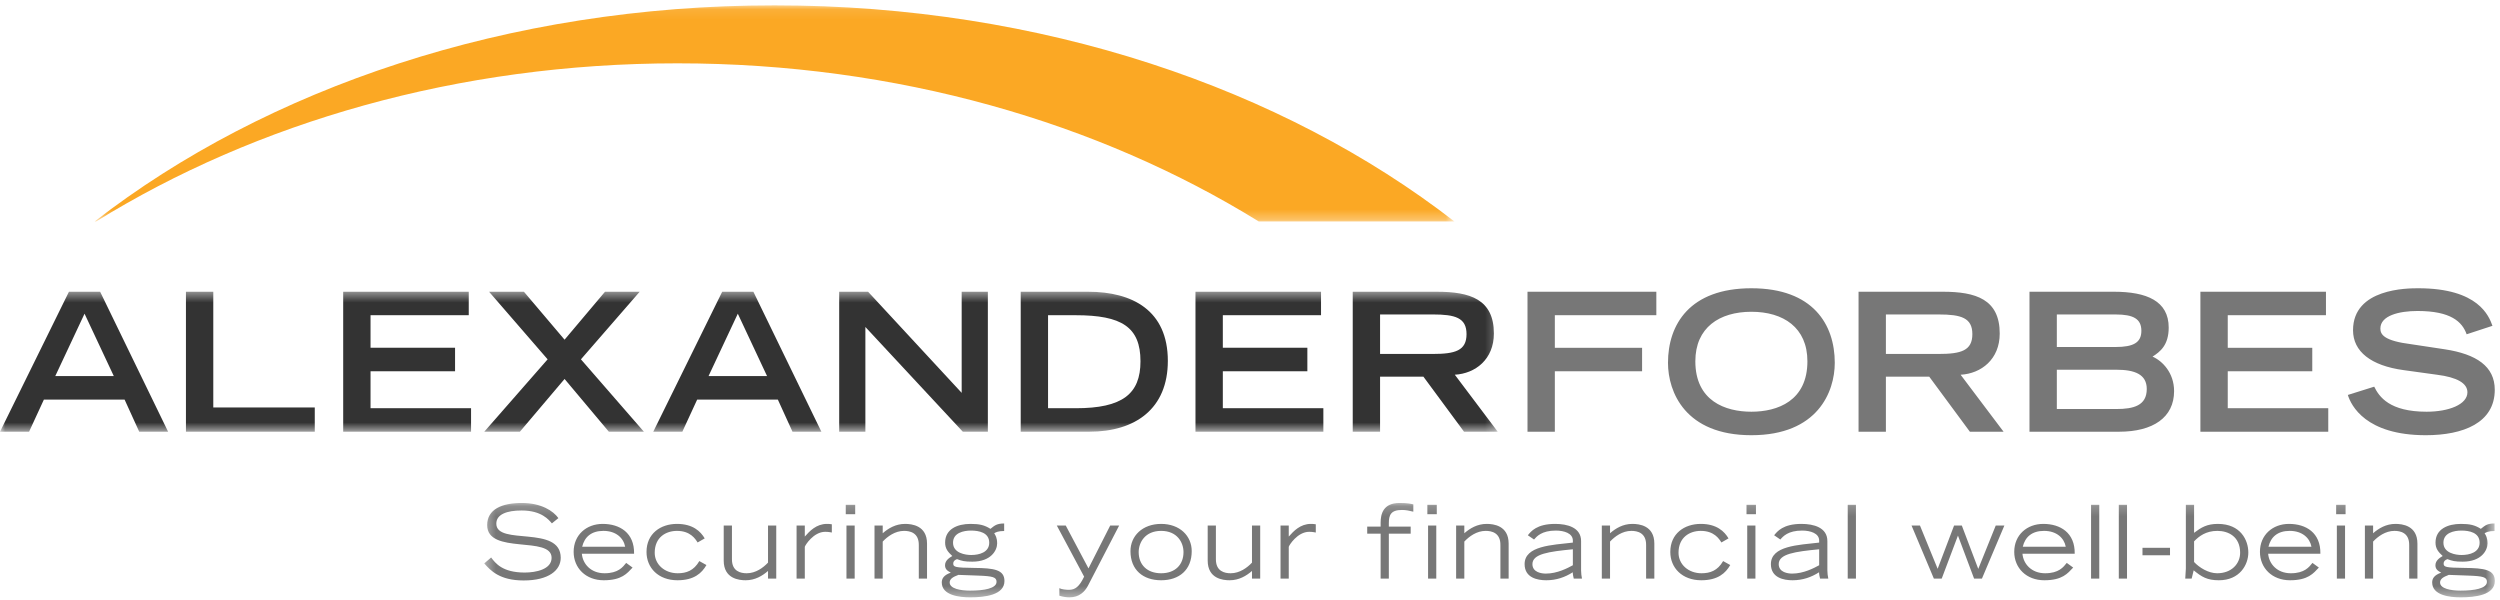 <?xml version="1.0" encoding="UTF-8"?>
<svg width="250px" height="60px" viewBox="0 0 250 60" version="1.1" xmlns="http://www.w3.org/2000/svg" xmlns:xlink="http://www.w3.org/1999/xlink">
    <!-- Generator: Sketch 55.1 (78136) - https://sketchapp.com -->
    <title>Brand / Logo / Full Colour</title>
    <desc>Created with Sketch.</desc>
    <defs>
        <polygon id="path-1" points="0.388 0.095 136.356 0.095 136.356 21.706 0.388 21.706"></polygon>
        <polygon id="path-3" points="0.346 0.178 201.407 0.178 201.407 9.615 0.346 9.615"></polygon>
        <polygon id="path-5" points="0 0.423 149.773 0.423 149.773 14.421 0 14.421"></polygon>
    </defs>
    <g id="Brand-/-Logo-/-Full-Colour" stroke="none" stroke-width="1" fill="none" fill-rule="evenodd">
        <g id="Brand/Logo/Full/Colour">
            <g id="Group-3" transform="translate(9.081, 0.439)">
                <mask id="mask-2" fill="white">
                    <use xlink:href="#path-1"></use>
                </mask>
                <g id="Clip-2"></g>
                <path d="M0.388,21.706 C17.549,8.394 41.654,0.095 68.373,0.095 C95.091,0.095 119.196,8.394 136.356,21.706 L116.791,21.706 C100.802,11.814 80.622,5.894 58.661,5.894 C36.702,5.894 16.521,11.814 0.533,21.706 L0.388,21.706 Z" id="Fill-1" fill="#FBA824" mask="url(#mask-2)"></path>
            </g>
            <g id="Group-6" transform="translate(48.077, 50.119)">
                <mask id="mask-4" fill="white">
                    <use xlink:href="#path-3"></use>
                </mask>
                <g id="Clip-5"></g>
                <path d="M0.346,6.222 C0.976,6.925 1.869,7.927 4.287,7.927 C6.799,7.927 7.996,6.903 7.996,5.662 C7.996,2.35 1.554,4.48 1.554,2.249 C1.554,1.314 2.601,0.929 4.085,0.929 C6.097,0.929 6.809,1.875 7.112,2.218 L7.762,1.692 C7.256,0.98 6.057,0.178 4.105,0.178 C2.093,0.178 0.641,0.817 0.641,2.392 C0.641,5.386 7.083,3.416 7.083,5.662 C7.083,6.812 5.528,7.136 4.39,7.136 C2.174,7.136 1.463,6.202 1.036,5.631 L0.346,6.222 Z M14.541,6.171 C14.205,6.588 13.748,7.207 12.376,7.207 C10.994,7.207 10.191,6.253 10.109,5.257 L15.331,5.257 C15.373,3.152 13.89,2.271 12.193,2.271 C10.558,2.271 9.287,3.377 9.287,5.065 C9.287,6.689 10.506,7.907 12.294,7.907 C14.105,7.907 14.632,7.218 15.181,6.638 L14.541,6.171 Z M10.14,4.556 C10.375,3.58 11.054,2.969 12.264,2.969 C13.525,2.969 14.278,3.681 14.439,4.556 L10.14,4.556 Z M22.394,3.72 C21.987,3.031 21.224,2.271 19.621,2.271 C17.973,2.271 16.574,3.245 16.574,5.074 C16.574,6.669 17.761,7.907 19.67,7.907 C21.327,7.907 22.1,7.198 22.567,6.385 L21.856,5.989 C21.298,6.953 20.555,7.207 19.691,7.207 C18.39,7.207 17.394,6.326 17.394,5.156 C17.394,3.6 18.522,2.969 19.621,2.969 C20.952,2.969 21.448,3.755 21.683,4.128 L22.394,3.72 Z M29.548,2.431 L28.724,2.431 L28.724,6.143 C28.247,6.65 27.496,7.207 26.592,7.207 C26.012,7.207 25.098,7.035 25.118,5.778 L25.118,2.431 L24.294,2.431 L24.294,5.938 C24.294,7.758 25.83,7.907 26.489,7.907 C27.434,7.907 28.166,7.462 28.724,6.976 L28.724,7.744 L29.548,7.744 L29.548,2.431 Z M31.581,7.744 L32.403,7.744 L32.403,4.564 C32.433,4.413 33.276,3.062 34.443,3.062 C34.8,3.062 35.003,3.121 35.106,3.133 L35.106,2.311 C34.953,2.28 34.8,2.271 34.616,2.271 C33.551,2.271 32.879,3 32.403,3.538 L32.403,2.431 L31.581,2.431 L31.581,7.744 Z M36.569,7.744 L37.391,7.744 L37.391,2.432 L36.569,2.432 L36.569,7.744 Z M36.499,1.304 L37.442,1.304 L37.442,0.361 L36.499,0.361 L36.499,1.304 Z M39.374,7.744 L40.194,7.744 L40.194,4.038 C40.673,3.529 41.426,2.969 42.33,2.969 C42.91,2.969 43.824,3.143 43.803,4.405 L43.803,7.744 L44.626,7.744 L44.626,4.241 C44.626,2.423 43.092,2.271 42.433,2.271 C41.486,2.271 40.755,2.716 40.194,3.206 L40.194,2.431 L39.374,2.431 L39.374,7.744 Z M52.339,2.229 C51.628,2.229 51.404,2.412 50.967,2.766 C50.378,2.392 49.881,2.271 48.976,2.271 C47.654,2.271 46.435,2.789 46.435,4.14 C46.435,4.748 46.72,5.085 47.155,5.482 C46.883,5.642 46.426,5.918 46.426,6.405 C46.426,6.833 46.709,6.985 47.004,7.145 C46.303,7.39 46.1,7.736 46.1,8.124 C46.1,9.413 47.848,9.616 48.946,9.616 C50.368,9.616 52.368,9.401 52.368,7.981 C52.368,6.841 51.323,6.692 49.321,6.672 C47.45,6.65 47.247,6.588 47.247,6.233 C47.247,6.028 47.37,5.887 47.623,5.794 C48.111,5.977 48.376,6.047 49.159,6.047 C51.038,6.047 51.637,4.902 51.637,4.23 C51.637,3.662 51.475,3.408 51.342,3.206 C51.505,3.113 51.728,2.981 52.339,2.981 L52.339,2.229 Z M48.934,8.946 C47.979,8.946 46.891,8.751 46.891,8.132 C46.891,7.778 47.206,7.575 47.765,7.369 C48.416,7.401 49.057,7.421 49.708,7.44 C51.202,7.491 51.577,7.595 51.577,8.062 C51.577,8.732 50.317,8.946 48.934,8.946 L48.934,8.946 Z M49.025,2.938 C49.788,2.938 50.846,3.121 50.846,4.151 C50.846,5.116 49.85,5.381 49.046,5.381 C48.467,5.381 47.226,5.197 47.226,4.151 C47.226,3.163 48.274,2.938 49.025,2.938 L49.025,2.938 Z M57.858,9.452 C58.191,9.556 58.527,9.616 58.872,9.616 C59.827,9.616 60.397,9.078 60.731,8.428 L63.84,2.431 L62.946,2.431 L60.771,6.72 L58.496,2.431 L57.601,2.431 L60.335,7.545 C59.848,8.56 59.442,8.864 58.81,8.864 C58.537,8.864 58.121,8.825 57.858,8.701 L57.858,9.452 Z M68.036,7.907 C69.846,7.907 71.095,6.875 71.095,4.992 C71.095,3.478 69.907,2.271 68.036,2.271 C66.167,2.271 64.97,3.478 64.97,4.992 C64.97,6.875 66.229,7.907 68.036,7.907 L68.036,7.907 Z M68.036,7.207 C66.645,7.207 65.791,6.366 65.791,5.094 C65.791,4.128 66.431,2.969 68.036,2.969 C69.643,2.969 70.273,4.128 70.273,5.094 C70.273,6.366 69.429,7.207 68.036,7.207 L68.036,7.207 Z M77.943,2.431 L77.122,2.431 L77.122,6.143 C76.645,6.65 75.892,7.207 74.987,7.207 C74.408,7.207 73.494,7.035 73.513,5.778 L73.513,2.431 L72.692,2.431 L72.692,5.938 C72.692,7.758 74.225,7.907 74.885,7.907 C75.83,7.907 76.562,7.462 77.122,6.976 L77.122,7.744 L77.943,7.744 L77.943,2.431 Z M79.976,7.744 L80.799,7.744 L80.799,4.564 C80.829,4.413 81.671,3.062 82.84,3.062 C83.197,3.062 83.399,3.121 83.502,3.133 L83.502,2.311 C83.348,2.28 83.197,2.271 83.013,2.271 C81.947,2.271 81.276,3 80.799,3.538 L80.799,2.431 L79.976,2.431 L79.976,7.744 Z M89.986,7.744 L90.807,7.744 L90.807,3.245 L92.991,3.245 L92.991,2.544 L90.807,2.544 L90.807,2.198 C90.807,1.416 90.979,0.876 92.117,0.876 C92.534,0.876 92.89,0.958 93.255,1.05 L93.255,0.319 C93.043,0.268 92.716,0.178 91.874,0.178 C90.259,0.178 89.986,1.264 89.986,2.139 L89.986,2.544 L88.644,2.544 L88.644,3.245 L89.986,3.245 L89.986,7.744 Z M94.73,7.744 L95.551,7.744 L95.551,2.432 L94.73,2.432 L94.73,7.744 Z M94.659,1.304 L95.602,1.304 L95.602,0.361 L94.659,0.361 L94.659,1.304 Z M97.535,7.744 L98.355,7.744 L98.355,4.038 C98.834,3.529 99.587,2.969 100.491,2.969 C101.069,2.969 101.985,3.143 101.964,4.405 L101.964,7.744 L102.787,7.744 L102.787,4.241 C102.787,2.423 101.252,2.271 100.594,2.271 C99.648,2.271 98.917,2.716 98.355,3.206 L98.355,2.431 L97.535,2.431 L97.535,7.744 Z M110.032,3.987 C110.032,2.626 108.651,2.271 107.441,2.271 C105.591,2.271 105.011,3.031 104.707,3.408 L105.326,3.833 C105.591,3.529 106.089,2.938 107.503,2.938 C108.345,2.938 109.209,3.214 109.209,3.937 L109.209,4.14 C107.136,4.382 104.384,4.455 104.384,6.292 C104.384,7.665 105.672,7.907 106.548,7.907 C107.563,7.907 108.427,7.603 109.199,7.108 C109.199,7.319 109.26,7.584 109.3,7.744 L110.122,7.744 C110.072,7.462 110.032,7.237 110.032,6.923 L110.032,3.987 Z M109.209,6.405 C108.68,6.692 107.654,7.24 106.505,7.24 C106.098,7.24 105.165,7.128 105.165,6.292 C105.165,5.268 106.791,5.043 109.209,4.809 L109.209,6.405 Z M112.104,7.744 L112.927,7.744 L112.927,4.038 C113.404,3.529 114.155,2.969 115.062,2.969 C115.64,2.969 116.556,3.143 116.534,4.405 L116.534,7.744 L117.357,7.744 L117.357,4.241 C117.357,2.423 115.824,2.271 115.163,2.271 C114.217,2.271 113.486,2.716 112.927,3.206 L112.927,2.431 L112.104,2.431 L112.104,7.744 Z M124.775,3.72 C124.368,3.031 123.606,2.271 122.001,2.271 C120.354,2.271 118.953,3.245 118.953,5.074 C118.953,6.669 120.14,7.907 122.051,7.907 C123.708,7.907 124.479,7.198 124.948,6.385 L124.236,5.989 C123.677,6.953 122.936,7.207 122.071,7.207 C120.772,7.207 119.775,6.326 119.775,5.156 C119.775,3.6 120.903,2.969 122.001,2.969 C123.331,2.969 123.831,3.755 124.062,4.128 L124.775,3.72 Z M126.646,7.744 L127.466,7.744 L127.466,2.432 L126.646,2.432 L126.646,7.744 Z M126.574,1.304 L127.518,1.304 L127.518,0.361 L126.574,0.361 L126.574,1.304 Z M134.66,3.987 C134.66,2.626 133.28,2.271 132.071,2.271 C130.22,2.271 129.641,3.031 129.337,3.408 L129.957,3.833 C130.22,3.529 130.718,2.938 132.132,2.938 C132.975,2.938 133.839,3.214 133.839,3.937 L133.839,4.14 C131.767,4.382 129.013,4.455 129.013,6.292 C129.013,7.665 130.302,7.907 131.176,7.907 C132.193,7.907 133.057,7.603 133.829,7.108 C133.829,7.319 133.89,7.584 133.931,7.744 L134.753,7.744 C134.702,7.462 134.66,7.237 134.66,6.923 L134.66,3.987 Z M133.839,6.405 C133.311,6.692 132.283,7.24 131.135,7.24 C130.73,7.24 129.794,7.128 129.794,6.292 C129.794,5.268 131.421,5.043 133.839,4.809 L133.839,6.405 Z M136.695,7.744 L137.517,7.744 L137.517,0.358 L136.695,0.358 L136.695,7.744 Z M145.311,7.744 L146.094,7.744 L147.718,3.439 L149.333,7.744 L150.115,7.744 L152.362,2.431 L151.498,2.431 L149.749,6.771 L148.104,2.431 L147.332,2.431 L145.688,6.762 L143.918,2.431 L143.075,2.431 L145.311,7.744 Z M158.6,6.171 C158.265,6.588 157.809,7.207 156.436,7.207 C155.054,7.207 154.251,6.253 154.169,5.257 L159.393,5.257 C159.434,3.152 157.951,2.271 156.254,2.271 C154.616,2.271 153.347,3.377 153.347,5.065 C153.347,6.689 154.566,7.907 156.355,7.907 C158.165,7.907 158.692,7.218 159.241,6.638 L158.6,6.171 Z M154.2,4.556 C154.434,3.58 155.115,2.969 156.325,2.969 C157.585,2.969 158.336,3.681 158.499,4.556 L154.2,4.556 Z M161.029,7.744 L161.85,7.744 L161.85,0.358 L161.029,0.358 L161.029,7.744 Z M163.803,7.744 L164.624,7.744 L164.624,0.358 L163.803,0.358 L163.803,7.744 Z M166.171,5.409 L168.924,5.409 L168.924,4.658 L166.171,4.658 L166.171,5.409 Z M171.331,4.016 C171.818,3.509 172.51,2.969 173.659,2.969 C174.756,2.969 175.936,3.538 175.936,5.156 C175.936,6.253 175.081,7.207 173.637,7.207 C172.755,7.207 171.84,6.63 171.331,6.081 L171.331,4.016 Z M170.508,0.361 L170.508,6.751 C170.508,6.892 170.458,7.584 170.448,7.744 L171.088,7.744 L171.291,6.914 C172.084,7.564 172.633,7.907 173.81,7.907 C175.905,7.907 176.756,6.345 176.756,5.136 C176.756,3.903 175.987,2.271 173.71,2.271 C172.612,2.271 172.043,2.626 171.331,3.163 L171.331,0.361 L170.508,0.361 Z M183.169,6.171 C182.835,6.588 182.377,7.207 181.005,7.207 C179.622,7.207 178.82,6.253 178.739,5.257 L183.961,5.257 C184.002,3.152 182.519,2.271 180.822,2.271 C179.186,2.271 177.917,3.377 177.917,5.065 C177.917,6.689 179.135,7.907 180.924,7.907 C182.732,7.907 183.261,7.218 183.809,6.638 L183.169,6.171 Z M178.769,4.556 C179.003,3.58 179.684,2.969 180.893,2.969 C182.153,2.969 182.905,3.681 183.069,4.556 L178.769,4.556 Z M185.608,7.744 L186.428,7.744 L186.428,2.432 L185.608,2.432 L185.608,7.744 Z M185.538,1.304 L186.481,1.304 L186.481,0.361 L185.538,0.361 L185.538,1.304 Z M188.413,7.744 L189.233,7.744 L189.233,4.038 C189.712,3.529 190.465,2.969 191.369,2.969 C191.948,2.969 192.863,3.143 192.842,4.405 L192.842,7.744 L193.665,7.744 L193.665,4.241 C193.665,2.423 192.132,2.271 191.471,2.271 C190.525,2.271 189.794,2.716 189.233,3.206 L189.233,2.431 L188.413,2.431 L188.413,7.744 Z M201.378,2.229 C200.667,2.229 200.443,2.412 200.007,2.766 C199.417,2.392 198.92,2.271 198.015,2.271 C196.693,2.271 195.474,2.789 195.474,4.14 C195.474,4.748 195.759,5.085 196.194,5.482 C195.922,5.642 195.465,5.918 195.465,6.405 C195.465,6.833 195.748,6.985 196.043,7.145 C195.342,7.39 195.14,7.736 195.14,8.124 C195.14,9.413 196.887,9.616 197.985,9.616 C199.407,9.616 201.407,9.401 201.407,7.981 C201.407,6.841 200.362,6.692 198.36,6.672 C196.489,6.65 196.286,6.588 196.286,6.233 C196.286,6.028 196.409,5.887 196.662,5.794 C197.15,5.977 197.413,6.047 198.198,6.047 C200.077,6.047 200.676,4.902 200.676,4.23 C200.676,3.662 200.513,3.408 200.381,3.206 C200.545,3.113 200.767,2.981 201.378,2.981 L201.378,2.229 Z M197.973,8.946 C197.018,8.946 195.93,8.751 195.93,8.132 C195.93,7.778 196.245,7.575 196.804,7.369 C197.456,7.401 198.096,7.421 198.747,7.44 C200.241,7.491 200.616,7.595 200.616,8.062 C200.616,8.732 199.356,8.946 197.973,8.946 L197.973,8.946 Z M198.064,2.938 C198.827,2.938 199.885,3.121 199.885,4.151 C199.885,5.116 198.889,5.381 198.085,5.381 C197.506,5.381 196.265,5.197 196.265,4.151 C196.265,3.163 197.313,2.938 198.064,2.938 L198.064,2.938 Z" id="Fill-4" fill="#777777" mask="url(#mask-4)"></path>
            </g>
            <path d="M152.75,43.172 L155.484,43.172 L155.484,37.129 L164.209,37.129 L164.209,34.779 L155.484,34.779 L155.484,31.522 L165.634,31.522 L165.634,29.173 L152.75,29.173 L152.75,43.172 Z M175.139,41.172 C172.519,41.172 169.534,40.091 169.534,36.127 C169.534,32.756 171.943,31.177 175.139,31.177 C178.336,31.177 180.741,32.756 180.741,36.127 C180.741,40.091 177.756,41.172 175.139,41.172 L175.139,41.172 Z M166.799,36.279 C166.799,39.188 168.513,43.521 175.139,43.521 C181.763,43.521 183.477,39.188 183.477,36.279 C183.477,32.447 181.301,28.826 175.139,28.826 C168.976,28.826 166.799,32.447 166.799,36.279 L166.799,36.279 Z M188.59,35.395 L188.59,31.446 L193.867,31.446 C196.101,31.446 197.236,31.775 197.236,33.412 C197.236,35.066 196.101,35.395 193.867,35.395 L188.59,35.395 Z M185.855,43.172 L188.59,43.172 L188.59,37.666 L192.923,37.666 L196.988,43.172 L200.357,43.172 L196.062,37.474 C198.123,37.359 199.972,35.933 199.972,33.353 C199.972,29.925 197.584,29.173 194.272,29.173 L185.855,29.173 L185.855,43.172 Z M202.948,43.172 L211.901,43.172 C215.31,43.172 217.409,41.748 217.409,39.11 C217.409,37.281 216.236,36.087 215.253,35.662 C216.005,35.181 216.87,34.526 216.87,32.756 C216.87,30.099 214.676,29.173 211.384,29.173 L202.948,29.173 L202.948,43.172 Z M205.683,40.902 L205.683,36.973 L211.633,36.973 C213.482,36.973 214.676,37.435 214.676,38.898 C214.676,40.556 213.366,40.902 211.633,40.902 L205.683,40.902 Z M205.683,34.7 L205.683,31.446 L211.557,31.446 C213.346,31.446 214.137,31.889 214.137,33.082 C214.137,34.258 213.346,34.7 211.557,34.7 L205.683,34.7 Z M220.04,43.172 L232.826,43.172 L232.826,40.823 L222.775,40.823 L222.775,37.129 L231.227,37.129 L231.227,34.779 L222.775,34.779 L222.775,31.522 L232.596,31.522 L232.596,29.173 L220.04,29.173 L220.04,43.172 Z M249.246,32.582 C248.899,31.62 247.857,28.826 241.831,28.826 C240.753,28.826 235.303,28.826 235.303,33.023 C235.303,35.162 237.112,36.568 240.348,37.01 L243.699,37.474 C245.701,37.725 246.742,38.322 246.742,39.228 C246.742,40.44 244.893,41.172 242.66,41.172 C238.961,41.172 237.922,39.689 237.421,38.667 L234.784,39.495 C235.11,40.556 236.573,43.521 242.581,43.521 C246.318,43.521 249.476,42.289 249.476,38.977 C249.476,36.625 247.628,35.412 244.488,34.931 L241.176,34.43 C238.383,34.084 238.038,33.448 238.038,32.852 C238.038,31.561 239.904,31.099 241.755,31.099 C245.085,31.099 246.222,32.176 246.664,33.428 L249.246,32.582 Z" id="Fill-7" fill="#777777"></path>
            <g id="Group-11" transform="translate(0, 28.751)">
                <mask id="mask-6" fill="white">
                    <use xlink:href="#path-5"></use>
                </mask>
                <g id="Clip-10"></g>
                <path d="M5.526,8.858 L8.454,2.618 L11.381,8.858 L5.526,8.858 Z M-0,14.421 L2.908,14.421 L4.389,11.208 L12.459,11.208 L13.922,14.421 L16.811,14.421 L10.014,0.423 L6.894,0.423 L-0,14.421 Z M18.594,14.421 L31.477,14.421 L31.477,11.996 L21.329,11.996 L21.329,0.423 L18.594,0.423 L18.594,14.421 Z M34.319,14.421 L47.106,14.421 L47.106,12.072 L37.054,12.072 L37.054,8.378 L45.506,8.378 L45.506,6.025 L37.054,6.025 L37.054,2.771 L46.875,2.771 L46.875,0.423 L34.319,0.423 L34.319,14.421 Z M60.886,14.421 L64.39,14.421 L58.093,7.182 L63.967,0.423 L60.5,0.423 L56.457,5.218 L52.392,0.423 L48.908,0.423 L54.762,7.182 L48.427,14.421 L51.989,14.421 L56.457,9.145 L60.886,14.421 Z M70.853,8.858 L73.781,2.618 L76.706,8.858 L70.853,8.858 Z M65.326,14.421 L68.234,14.421 L69.717,11.208 L77.785,11.208 L79.249,14.421 L82.138,14.421 L75.338,0.423 L72.219,0.423 L65.326,14.421 Z M83.919,14.421 L86.538,14.421 L86.538,3.946 L96.282,14.421 L98.786,14.421 L98.786,0.423 L96.167,0.423 L96.167,10.533 L86.809,0.423 L83.919,0.423 L83.919,14.421 Z M104.805,12.072 L104.805,2.771 L107.579,2.771 C112.161,2.771 114.048,3.946 114.048,7.376 C114.048,10.648 112.239,12.072 107.579,12.072 L104.805,12.072 Z M102.071,14.421 L108.927,14.421 C113.548,14.421 116.784,12.111 116.784,7.336 C116.784,2.291 113.24,0.423 108.81,0.423 L102.071,0.423 L102.071,14.421 Z M119.548,14.421 L132.336,14.421 L132.336,12.072 L122.283,12.072 L122.283,8.378 L130.736,8.378 L130.736,6.025 L122.283,6.025 L122.283,2.771 L132.103,2.771 L132.103,0.423 L119.548,0.423 L119.548,14.421 Z M138.007,6.644 L138.007,2.694 L143.283,2.694 C145.517,2.694 146.653,3.022 146.653,4.661 C146.653,6.315 145.517,6.644 143.283,6.644 L138.007,6.644 Z M135.273,14.421 L138.007,14.421 L138.007,8.915 L142.341,8.915 L146.403,14.421 L149.773,14.421 L145.48,8.721 C147.539,8.605 149.388,7.182 149.388,4.601 C149.388,1.174 147,0.423 143.689,0.423 L135.273,0.423 L135.273,14.421 Z" id="Fill-9" fill="#333333" mask="url(#mask-6)"></path>
            </g>
        </g>
    </g>
</svg>